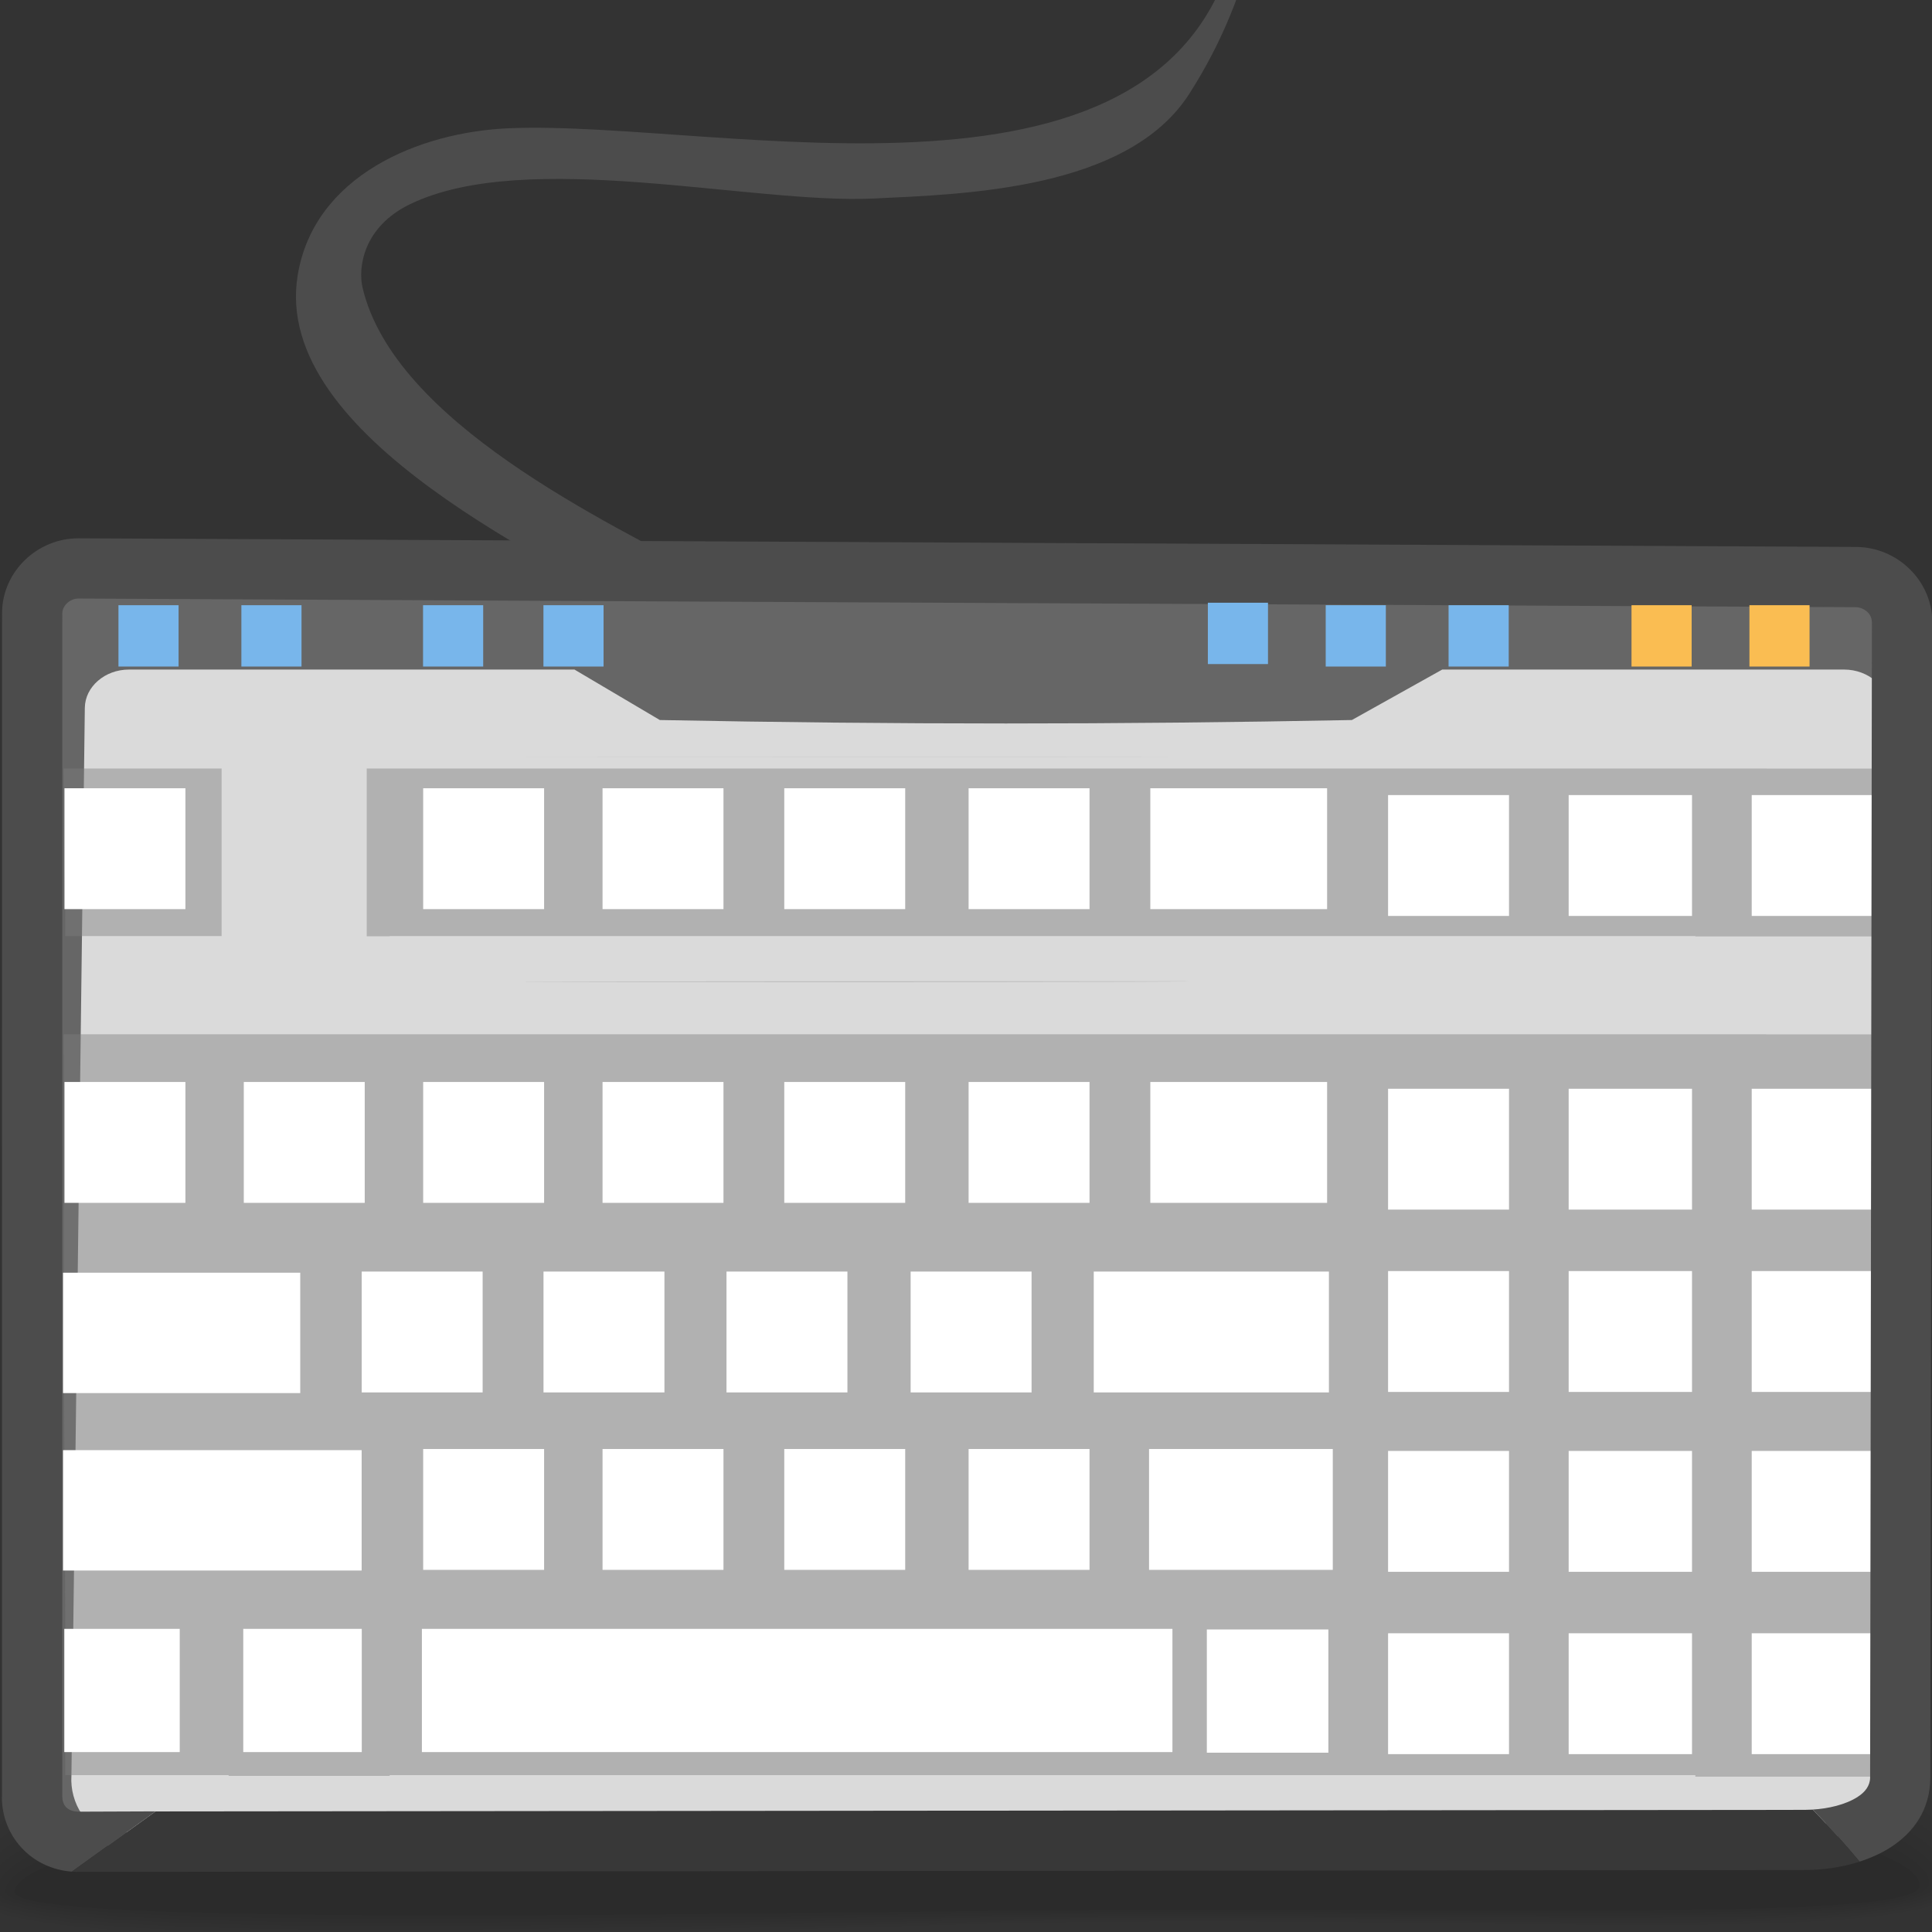 <?xml version="1.0" encoding="UTF-8" standalone="no"?>
<!-- Creator: CorelDRAW -->

<svg
   xmlns:dc="http://purl.org/dc/elements/1.1/"
   xmlns:cc="http://creativecommons.org/ns#"
   xmlns:rdf="http://www.w3.org/1999/02/22-rdf-syntax-ns#"
   xmlns:svg="http://www.w3.org/2000/svg"
   xmlns="http://www.w3.org/2000/svg"
   xmlns:sodipodi="http://sodipodi.sourceforge.net/DTD/sodipodi-0.dtd"
   xmlns:inkscape="http://www.inkscape.org/namespaces/inkscape"
   xml:space="preserve"
   width="32px"
   height="32px"
   style="shape-rendering:geometricPrecision; text-rendering:geometricPrecision; image-rendering:optimizeQuality; fill-rule:evenodd; clip-rule:evenodd"
   viewBox="0 0 32 32"
   id="svg3307"
   version="1.1"
   inkscape:version="0.48.1 r9760"
   sodipodi:docname="preferences-desktop-peripherals.svg"><rect x="0" y="0" width="32" height="32" fill="#333333" stroke="none"/><sodipodi:namedview
   pagecolor="#ffffff"
   bordercolor="#666666"
   borderopacity="1"
   objecttolerance="10"
   gridtolerance="10"
   guidetolerance="10"
   inkscape:pageopacity="0"
   inkscape:pageshadow="2"
   inkscape:window-width="646"
   inkscape:window-height="480"
   id="namedview3412"
   showgrid="false"
   inkscape:zoom="8.3125"
   inkscape:cx="16"
   inkscape:cy="16"
   inkscape:window-x="0"
   inkscape:window-y="24"
   inkscape:window-maximized="0"
   inkscape:current-layer="svg3307" />
 <defs
   id="defs3309">
  <style
   type="text/css"
   id="style3311">
   
    .fil10 {fill:#4C4C4C}
    .fil11 {fill:#666666}
    .fil17 {fill:#78B6EB}
    .fil12 {fill:#DADADA}
    .fil18 {fill:#FABD52}
    .fil14 {fill:white}
    .fil16 {fill:#383838;fill-rule:nonzero}
    .fil15 {fill:#4C4C4C;fill-rule:nonzero}
    .fil0 {fill:black;fill-opacity:0}
    .fil1 {fill:black;fill-opacity:0.004}
    .fil2 {fill:black;fill-opacity:0.008}
    .fil3 {fill:black;fill-opacity:0.016}
    .fil4 {fill:black;fill-opacity:0.02}
    .fil5 {fill:black;fill-opacity:0.024}
    .fil6 {fill:black;fill-opacity:0.027}
    .fil7 {fill:black;fill-opacity:0.031}
    .fil8 {fill:black;fill-opacity:0.035}
    .fil9 {fill:black;fill-opacity:0.043}
    .fil13 {fill:#7F7F7F;fill-rule:nonzero;fill-opacity:0.439}
   
  </style>
 </defs>
 <g
   id="Слой_x0020_1">
  <g
   id="_110299088">
   <path
   id="_110313872"
   class="fil0"
   d="M15.238 27.202c15.757,-0.608 17.883,1.737 17.951,3.64 0.069,1.904 -8.175,0.821 -17.362,1.149 -9.187,0.328 -16.934,0.606 -16.934,-0.806 0,-1.41 0.587,-3.376 16.345,-3.984z" />
   <g
   id="g3317">
    <path
   id="_110314448"
   class="fil1"
   d="M15.275 27.436c15.088,-0.561 17.697,1.658 17.76,3.45 0.064,1.762 -8.129,0.765 -17.192,1.069 -9.064,0.302 -16.799,0.556 -16.799,-0.751 0,-1.338 1.141,-3.207 16.23,-3.768z" />
    <path
   id="_110309840"
   class="fil2"
   d="M15.31 27.67c14.421,-0.515 17.512,1.579 17.57,3.258 0.059,1.622 -8.084,0.711 -17.023,0.989 -8.94,0.279 -16.663,0.508 -16.663,-0.697 0,-1.263 1.695,-3.034 16.116,-3.549z" />
    <path
   id="_110325560"
   class="fil3"
   d="M15.346 27.904c13.753,-0.468 17.328,1.501 17.38,3.066 0.053,1.481 -8.038,0.657 -16.854,0.909 -8.817,0.253 -16.527,0.458 -16.527,-0.643 0,-1.188 2.249,-2.865 16.001,-3.333z" />
    <path
   id="_110301464"
   class="fil4"
   d="M15.382 28.138c13.082,-0.42 17.141,1.422 17.188,2.876 0.047,1.339 -7.993,0.601 -16.685,0.829 -8.695,0.227 -16.391,0.407 -16.391,-0.589 0,-1.114 2.802,-2.694 15.888,-3.116z" />
    <path
   id="_110318576"
   class="fil5"
   d="M15.416 28.373c12.416,-0.374 16.957,1.342 16.999,2.684 0.043,1.199 -7.947,0.547 -16.517,0.749 -8.569,0.202 -16.254,0.359 -16.254,-0.535 0,-1.039 3.356,-2.523 15.772,-2.897z" />
    <path
   id="_110305832"
   class="fil6"
   d="M15.452 28.607c11.749,-0.327 16.773,1.264 16.809,2.492 0.038,1.058 -7.902,0.493 -16.347,0.669 -8.448,0.177 -16.119,0.311 -16.119,-0.481 0,-0.964 3.91,-2.352 15.658,-2.68z" />
    <path
   id="_110311448"
   class="fil7"
   d="M15.489 28.842c11.079,-0.281 16.586,1.185 16.618,2.301 0.032,0.918 -7.857,0.436 -16.181,0.588 -8.322,0.151 -15.981,0.26 -15.981,-0.426 0,-0.891 4.462,-2.183 15.544,-2.463z" />
    <path
   id="_110312984"
   class="fil8"
   d="M15.524 29.075c10.412,-0.234 16.402,1.106 16.428,2.111 0.026,0.776 -7.811,0.38 -16.011,0.508 -8.201,0.125 -15.846,0.21 -15.846,-0.373 0,-0.816 5.016,-2.012 15.43,-2.245z" />
    <path
   id="_110316488"
   class="fil9"
   d="M15.559 29.309c9.743,-0.188 16.216,1.026 16.237,1.919 0.021,0.635 -7.765,0.326 -15.843,0.428 -8.076,0.1 -15.709,0.162 -15.709,-0.319 0,-0.742 5.57,-1.841 15.315,-2.028z" />
   </g>
  </g>
  <path
   class="fil10"
   d="M11.099 10.425c-1.899,-1.085 -6.602,-3.184 -6.169,-5.861 0.267,-1.651 2.009,-2.38 3.51,-2.44 3.506,-0.143 11.044,1.789 12.059,-3.219l0.586 -2.89 0.085 0.008c-0.097,1.963 -0.358,3.797 -1.475,5.536 -1.019,1.584 -3.712,1.657 -5.225,1.729 -2.023,0.096 -5.744,-0.839 -7.674,0.092 -0.788,0.379 -0.867,1.062 -0.791,1.384 0.522,2.222 4.017,3.874 5.774,4.811 0.517,0.366 1.443,0.853 0.789,0.548 -0.415,-0.193 -1.055,0.503 -1.467,0.301z"
   id="path3328" />
  <path
   class="fil11"
   d="M1.282 30.573l28.604 -0.098c0.622,0.006 1.578,-0.248 1.587,-1.029l0.03 -19.148c0.001,-0.403 -0.351,-0.738 -0.765,-0.739l-29.439 -0.143c-0.412,-0.002 -0.762,0.333 -0.765,0.739l-0.001 19.678c0,0.395 0.294,0.731 0.75,0.739z"
   id="path3330" />
  <path
   class="fil12"
   d="M1.872 30.351l27.669 -0.059c0.594,0.005 1.506,-0.213 1.514,-0.881l0.222 -17.688c0.004,-0.345 -0.333,-0.633 -0.731,-0.633l-6.658 0 -1.497 0.836c-3.931,0.076 -7.53,0.076 -11.462,0l-1.414 -0.836 -7.38 0c-0.398,0 -0.726,0.285 -0.73,0.633l-0.222 17.688c-0.03,0.444 0.255,0.933 0.689,0.94z"
   id="path3332" />
  <path
   class="fil13"
   d="M1.056 17.465l0 -0.334 0.334 0c10.707,0 15.425,0 27.533,0l0.334 0 0 0.001 1.305 0 0.563 0 0 0.334c0,3.347 -0.061,8.28 -0.061,11.627l0 0.334 -0.563 0 -2.087 0 -0.334 0 0 -0.025 -0.275 0 -21.049 0 -0.302 0 0 0.012 -0.334 0 -1.999 0 -0.334 0 0 -0.012 -0.325 0 -2.047 0 -0.333 0 0 -0.334c0,-6.801 -0.025,-1.202 -0.025,-11.604zm0 -4.66l0 -0.076 0.334 0 2.281 0 0 2.775 -0.21 0 -2.047 0 -0.333 0 0 -0.074c0,-1.538 -0.025,-0.272 -0.025,-2.625zm5.016 -0.076l22.851 0 0.334 0 0 0.001 1.305 0 0.563 0 0 0.076c0,0.756 -0.061,1.871 -0.061,2.628l0 0.076 -0.563 0 -2.087 0 -0.334 0 0 -0.006 -0.275 0 -21.049 0 -0.302 0 0 0.004 -0.334 0 -0.046 0 0 -2.778zm13.605 -0.198c-24.738,0 0,0.007 0,0zm0 3.722c-24.738,0 0,0.026 0,0z"
   id="path3334" />
  <g
   id="_109547400">
   <rect
   id="_109553520"
   class="fil14"
   x="1.065"
   y="26.979"
   width="1.912"
   height="2.041" />
   <rect
   id="_109548936"
   class="fil14"
   x="4.029"
   y="26.979"
   width="1.963"
   height="2.041" />
   <rect
   id="_109548408"
   class="fil14"
   x="6.988"
   y="26.979"
   width="12.431"
   height="2.041" />
   <rect
   id="_109550472"
   class="fil14"
   x="19.989"
   y="26.989"
   width="2.013"
   height="2.041" />
   <rect
   id="_109554456"
   class="fil14"
   x="1.044"
   y="24.019"
   width="4.946"
   height="1.994" />
   <rect
   id="_109554624"
   class="fil14"
   x="7.009"
   y="24"
   width="2.003"
   height="2.002" />
   <rect
   id="_109545984"
   class="fil14"
   x="9.98"
   y="24"
   width="2.003"
   height="2.002" />
   <rect
   id="_109555536"
   class="fil14"
   x="12.99"
   y="24"
   width="2.003"
   height="2.002" />
   <rect
   id="_109545168"
   class="fil14"
   x="16.043"
   y="24"
   width="2.003"
   height="2.002" />
   <rect
   id="_109553976"
   class="fil14"
   x="19.032"
   y="24"
   width="3.043"
   height="2.002" />
   <rect
   id="_109550184"
   class="fil14"
   x="1.044"
   y="21.08"
   width="3.929"
   height="1.994" />
   <rect
   id="_109553688"
   class="fil14"
   x="5.991"
   y="21.061"
   width="2.003"
   height="2.002" />
   <rect
   id="_109553304"
   class="fil14"
   x="9.002"
   y="21.061"
   width="2.003"
   height="2.002" />
   <rect
   id="_109546800"
   class="fil14"
   x="12.033"
   y="21.061"
   width="2.003"
   height="2.002" />
   <rect
   id="_109544496"
   class="fil14"
   x="15.083"
   y="21.061"
   width="2.003"
   height="2.002" />
   <rect
   id="_109547424"
   class="fil14"
   x="18.116"
   y="21.061"
   width="3.895"
   height="2.002" />
   <rect
   id="_109548672"
   class="fil14"
   x="7.009"
   y="17.921"
   width="2.003"
   height="2.002" />
   <rect
   id="_109551048"
   class="fil14"
   x="9.98"
   y="17.921"
   width="2.003"
   height="2.002" />
   <rect
   id="_109554360"
   class="fil14"
   x="12.99"
   y="17.921"
   width="2.003"
   height="2.002" />
   <rect
   id="_109544208"
   class="fil14"
   x="16.043"
   y="17.921"
   width="2.003"
   height="2.002" />
   <rect
   id="_109549560"
   class="fil14"
   x="1.068"
   y="17.921"
   width="2.003"
   height="2.002" />
   <rect
   id="_109552008"
   class="fil14"
   x="4.038"
   y="17.921"
   width="2.003"
   height="2.002" />
   <rect
   id="_109549848"
   class="fil14"
   x="19.053"
   y="17.921"
   width="2.928"
   height="2.002" />
   <rect
   id="_109551984"
   class="fil14"
   x="22.991"
   y="27.052"
   width="2.003"
   height="2.002" />
   <rect
   id="_109547232"
   class="fil14"
   x="25.982"
   y="27.052"
   width="2.043"
   height="2.002" />
   <rect
   id="_109545408"
   class="fil14"
   x="29.014"
   y="27.052"
   width="2.003"
   height="2.002" />
   <rect
   id="_109553544"
   class="fil14"
   x="22.991"
   y="24.032"
   width="2.003"
   height="2.002" />
   <rect
   id="_109544928"
   class="fil14"
   x="25.982"
   y="24.032"
   width="2.043"
   height="2.002" />
   <rect
   id="_109545840"
   class="fil14"
   x="29.014"
   y="24.032"
   width="2.003"
   height="2.002" />
   <rect
   id="_109546440"
   class="fil14"
   x="22.991"
   y="21.053"
   width="2.003"
   height="2.002" />
   <rect
   id="_109554072"
   class="fil14"
   x="25.982"
   y="21.053"
   width="2.043"
   height="2.002" />
   <rect
   id="_109551240"
   class="fil14"
   x="29.014"
   y="21.053"
   width="2.003"
   height="2.002" />
   <rect
   id="_109554024"
   class="fil14"
   x="22.991"
   y="18.033"
   width="2.003"
   height="2.002" />
   <rect
   id="_109544400"
   class="fil14"
   x="25.982"
   y="18.033"
   width="2.043"
   height="2.002" />
   <rect
   id="_109548336"
   class="fil14"
   x="29.014"
   y="18.033"
   width="2.003"
   height="2.002" />
  </g>
  <rect
   class="fil14"
   x="7.009"
   y="13.056"
   width="2.003"
   height="2.002"
   id="rect3372" />
  <rect
   class="fil14"
   x="9.98"
   y="13.056"
   width="2.003"
   height="2.002"
   id="rect3374" />
  <rect
   class="fil14"
   x="12.99"
   y="13.056"
   width="2.003"
   height="2.002"
   id="rect3376" />
  <rect
   class="fil14"
   x="16.043"
   y="13.056"
   width="2.003"
   height="2.002"
   id="rect3378" />
  <rect
   class="fil14"
   x="1.068"
   y="13.056"
   width="2.003"
   height="2.002"
   id="rect3380" />
  <rect
   class="fil14"
   x="19.053"
   y="13.056"
   width="2.928"
   height="2.002"
   id="rect3382" />
  <rect
   class="fil14"
   x="22.991"
   y="13.169"
   width="2.003"
   height="2.002"
   id="rect3384" />
  <rect
   class="fil14"
   x="25.982"
   y="13.169"
   width="2.043"
   height="2.002"
   id="rect3386" />
  <rect
   class="fil14"
   x="29.014"
   y="13.169"
   width="2.003"
   height="2.002"
   id="rect3388" />
  <path
   class="fil15"
   d="M1.282 30.007l1.295 -0.005 -1.387 0.998c-0.321,-0.024 -0.595,-0.157 -0.795,-0.356 -0.232,-0.229 -0.364,-0.542 -0.364,-0.879l0.002 0 0.001 -19.611 0 -0.002c0.001,-0.344 0.151,-0.658 0.382,-0.879 0.228,-0.22 0.543,-0.358 0.885,-0.357l29.439 0.143c0.339,0.001 0.656,0.139 0.882,0.359 0.234,0.224 0.382,0.539 0.382,0.879l-0.002 0 -0.03 19.148 0 0.004c-0.005,0.53 -0.278,0.904 -0.66,1.15 -0.155,0.1 -0.331,0.177 -0.511,0.235 -0.254,-0.306 -0.523,-0.601 -0.776,-0.862 0.253,-0.015 0.542,-0.079 0.746,-0.211l0.002 -0.002c0.116,-0.074 0.2,-0.18 0.202,-0.313l0 -0.004 0.03 -19.144 -0.002 0c0,-0.06 -0.028,-0.119 -0.072,-0.161 -0.05,-0.047 -0.122,-0.08 -0.195,-0.08l-29.439 -0.143c-0.07,0 -0.139,0.031 -0.188,0.078 -0.046,0.044 -0.076,0.104 -0.077,0.163l0 0.002 -0.001 19.608 0.002 0c0,0.069 0.025,0.131 0.066,0.172 0.039,0.039 0.103,0.065 0.183,0.069z"
   id="path3390" />
  <path
   class="fil16"
   d="M2.576 30.003l27.31 -0.026 0.004 0 0.135 -0.004c0.253,0.261 0.522,0.556 0.776,0.862 -0.313,0.099 -0.641,0.141 -0.914,0.138l-28.604 0.031 -0.008 0 -0.084 -0.004 1.387 -0.998z"
   id="path3392" />
  <rect
   class="fil17"
   x="1.962"
   y="10.024"
   width="0.996"
   height="1.016"
   id="rect3394" />
  <rect
   class="fil17"
   x="3.998"
   y="10.024"
   width="0.996"
   height="1.016"
   id="rect3396" />
  <rect
   class="fil17"
   x="7.007"
   y="10.024"
   width="0.996"
   height="1.016"
   id="rect3398" />
  <rect
   class="fil17"
   x="9.001"
   y="10.024"
   width="0.996"
   height="1.016"
   id="rect3400" />
  <rect
   class="fil17"
   x="21.958"
   y="10.024"
   width="0.996"
   height="1.016"
   id="rect3402" />
  <rect
   class="fil17"
   x="23.993"
   y="10.024"
   width="0.996"
   height="1.016"
   id="rect3404" />
  <rect
   class="fil18"
   x="27.023"
   y="10.024"
   width="0.996"
   height="1.016"
   id="rect3406" />
  <rect
   class="fil18"
   x="28.976"
   y="10.024"
   width="0.996"
   height="1.016"
   id="rect3408" />
  <rect
   class="fil17"
   x="20.006"
   y="9.983"
   width="0.996"
   height="1.016"
   id="rect3410" />
 </g>
</svg>